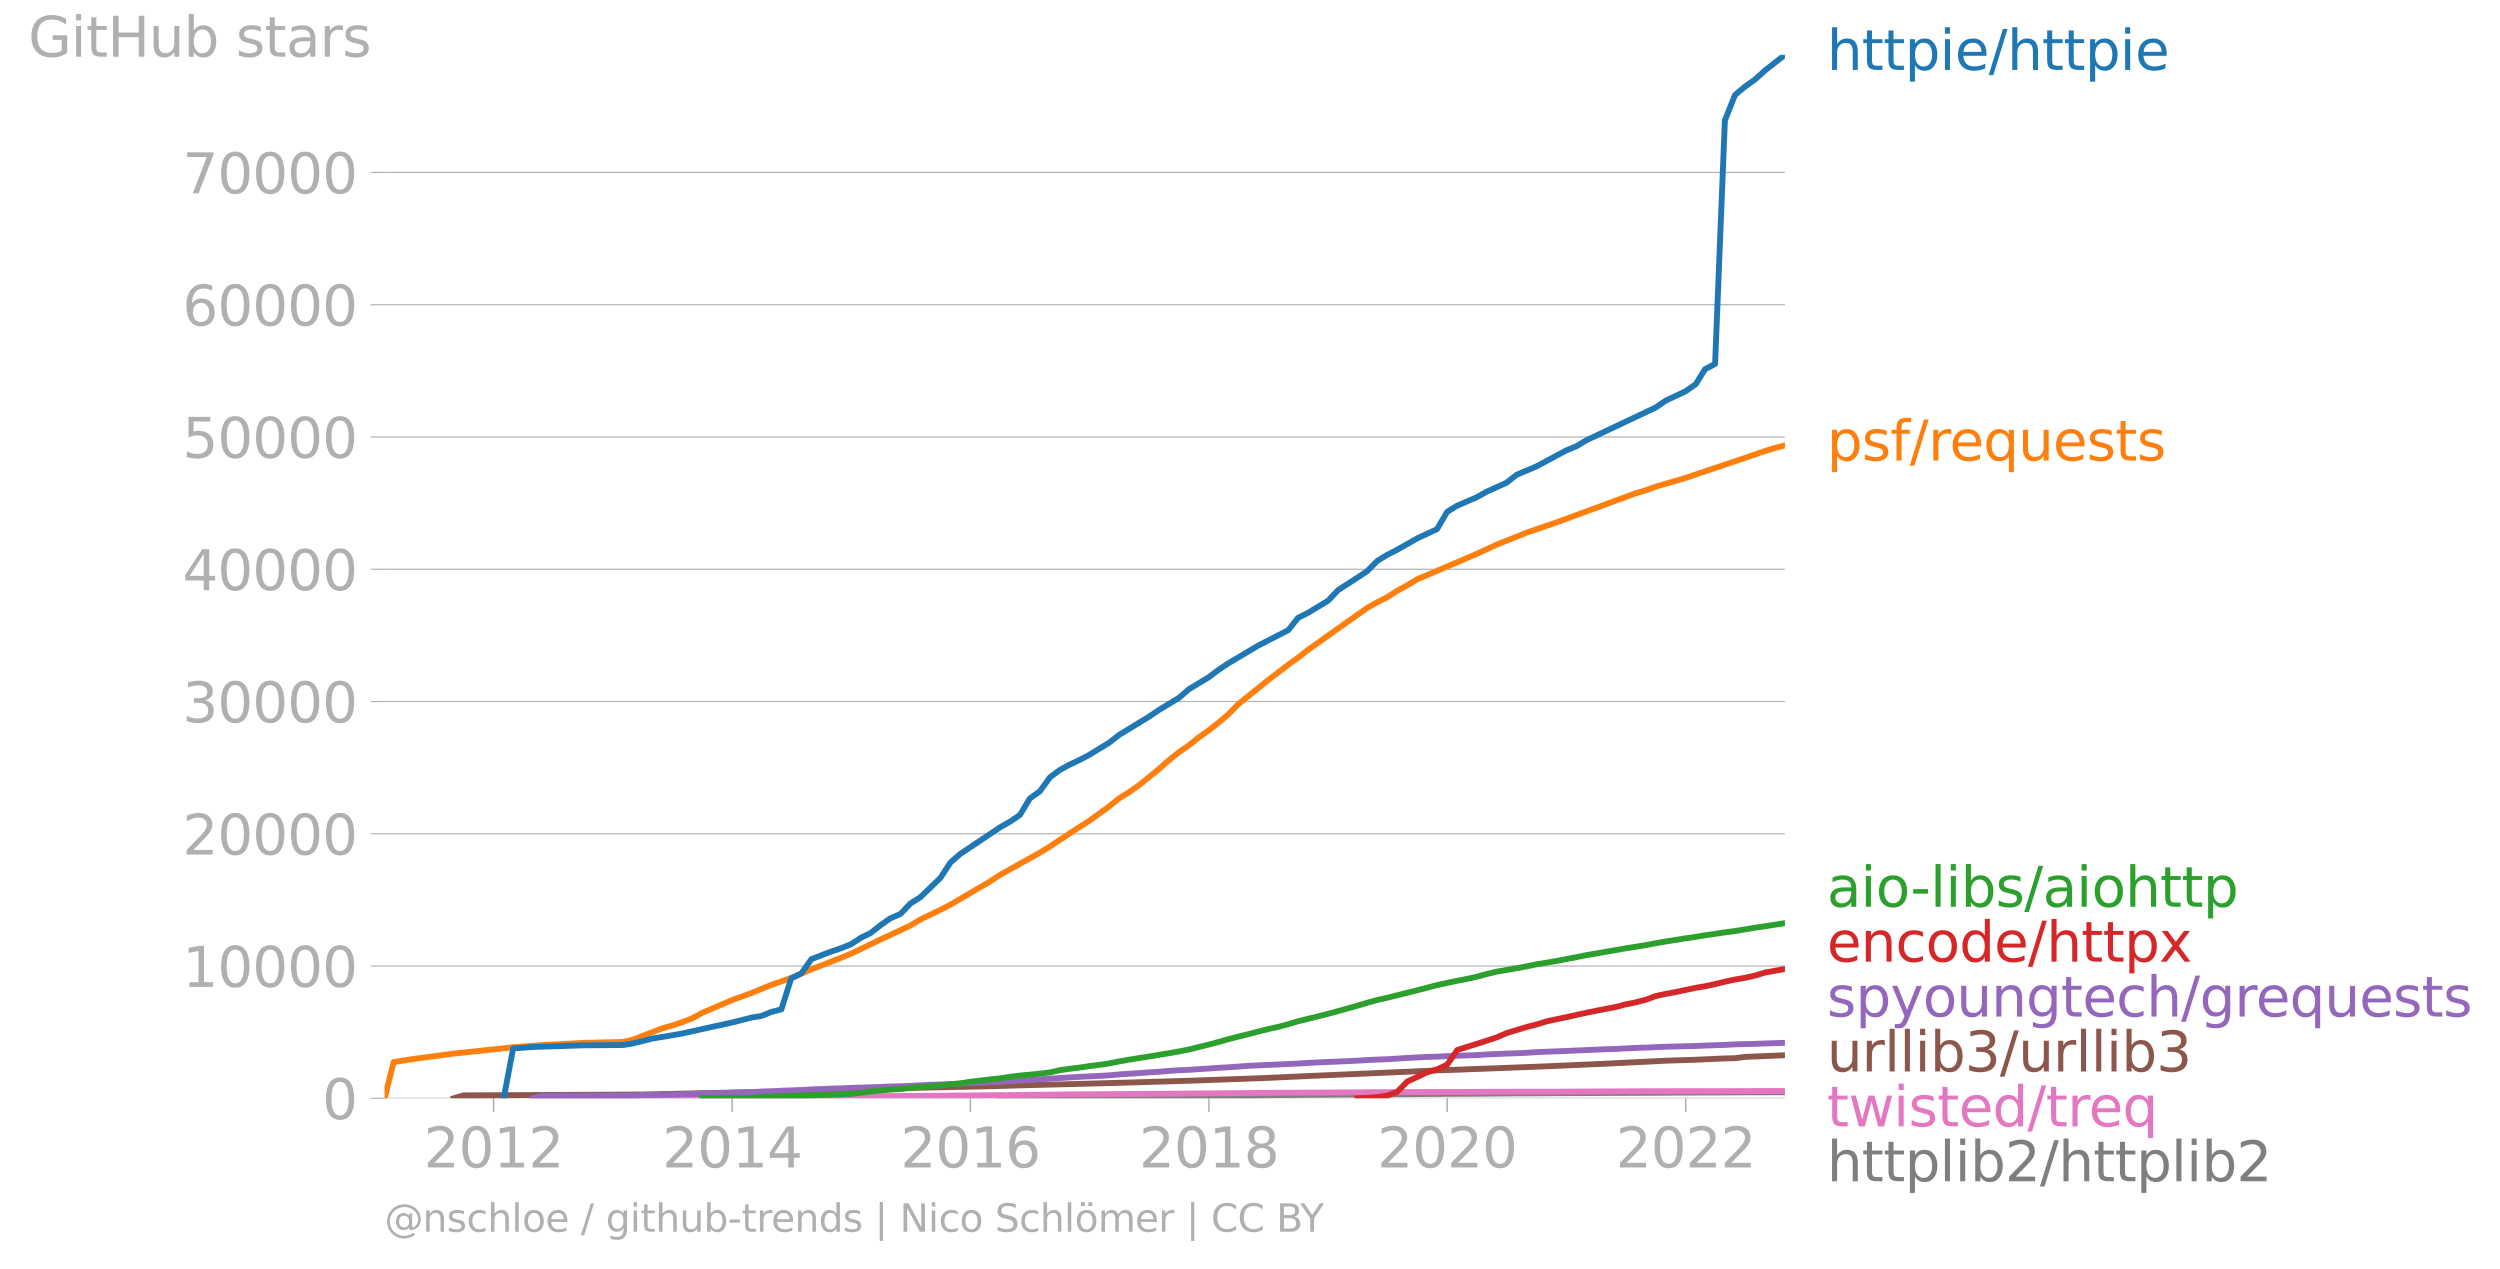 <svg xmlns="http://www.w3.org/2000/svg" xmlns:xlink="http://www.w3.org/1999/xlink" width="850.072" height="431.485" viewBox="0 0 637.554 323.614"><defs><style>*{stroke-linejoin:round;stroke-linecap:butt}</style></defs><g id="figure_1"><path id="patch_1" d="M0 323.614h637.554V0H0v323.614z" style="fill:none"/><g id="axes_1"><path id="patch_2" d="M98.073 280.087h357.12V13.975H98.073v266.112z" style="fill:none"/><g id="matplotlib.axis_1"><g id="xtick_1"><g id="line2d_1"><defs><path id="m9219f7e0f8" d="M0 0v3.5" style="stroke:#b0b0b0;stroke-width:.4"/></defs><use xlink:href="#m9219f7e0f8" x="125.87" y="280.087" style="fill:#b0b0b0;stroke:#b0b0b0;stroke-width:.4"/></g><g id="text_1" style="fill:#b0b0b0" transform="matrix(.14 0 0 -.14 108.055 297.724)"><defs><path id="DejaVuSans-32" d="M1228 531h2203V0H469v531q359 372 979 998 621 627 780 809 303 340 423 576 121 236 121 464 0 372-261 606-261 235-680 235-297 0-627-103-329-103-704-313v638q381 153 712 231 332 78 607 78 725 0 1156-363 431-362 431-968 0-288-108-546-107-257-392-607-78-91-497-524-418-433-1181-1211z" transform="scale(.016)"/><path id="DejaVuSans-30" d="M2034 4250q-487 0-733-480-245-479-245-1442 0-959 245-1439 246-480 733-480 491 0 736 480 246 480 246 1439 0 963-246 1442-245 480-736 480zm0 500q785 0 1199-621 414-620 414-1801 0-1178-414-1799Q2819-91 2034-91q-784 0-1198 620-414 621-414 1799 0 1181 414 1801 414 621 1198 621z" transform="scale(.016)"/><path id="DejaVuSans-31" d="M794 531h1031v3560L703 3866v575l1116 225h631V531h1031V0H794v531z" transform="scale(.016)"/></defs><use xlink:href="#DejaVuSans-32"/><use xlink:href="#DejaVuSans-30" x="63.623"/><use xlink:href="#DejaVuSans-31" x="127.246"/><use xlink:href="#DejaVuSans-32" x="190.869"/></g></g><g id="xtick_2"><use xlink:href="#m9219f7e0f8" id="line2d_2" x="186.708" y="280.087" style="fill:#b0b0b0;stroke:#b0b0b0;stroke-width:.4"/><g id="text_2" style="fill:#b0b0b0" transform="matrix(.14 0 0 -.14 168.893 297.724)"><defs><path id="DejaVuSans-34" d="M2419 4116 825 1625h1594v2491zm-166 550h794V1625h666v-525h-666V0h-628v1100H313v609l1940 2957z" transform="scale(.016)"/></defs><use xlink:href="#DejaVuSans-32"/><use xlink:href="#DejaVuSans-30" x="63.623"/><use xlink:href="#DejaVuSans-31" x="127.246"/><use xlink:href="#DejaVuSans-34" x="190.869"/></g></g><g id="xtick_3"><use xlink:href="#m9219f7e0f8" id="line2d_3" x="247.463" y="280.087" style="fill:#b0b0b0;stroke:#b0b0b0;stroke-width:.4"/><g id="text_3" style="fill:#b0b0b0" transform="matrix(.14 0 0 -.14 229.648 297.724)"><defs><path id="DejaVuSans-36" d="M2113 2584q-425 0-674-291-248-290-248-796 0-503 248-796 249-292 674-292t673 292q248 293 248 796 0 506-248 796-248 291-673 291zm1253 1979v-575q-238 112-480 171-242 60-480 60-625 0-955-422-329-422-376-1275 184 272 462 417 279 145 613 145 703 0 1111-427 408-426 408-1160 0-719-425-1154Q2819-91 2113-91q-810 0-1238 620-428 621-428 1799 0 1106 525 1764t1409 658q238 0 480-47t505-140z" transform="scale(.016)"/></defs><use xlink:href="#DejaVuSans-32"/><use xlink:href="#DejaVuSans-30" x="63.623"/><use xlink:href="#DejaVuSans-31" x="127.246"/><use xlink:href="#DejaVuSans-36" x="190.869"/></g></g><g id="xtick_4"><use xlink:href="#m9219f7e0f8" id="line2d_4" x="308.3" y="280.087" style="fill:#b0b0b0;stroke:#b0b0b0;stroke-width:.4"/><g id="text_4" style="fill:#b0b0b0" transform="matrix(.14 0 0 -.14 290.485 297.724)"><defs><path id="DejaVuSans-38" d="M2034 2216q-450 0-708-241-257-241-257-662 0-422 257-663 258-241 708-241t709 242q260 243 260 662 0 421-258 662-257 241-711 241zm-631 268q-406 100-633 378-226 279-226 679 0 559 398 884 399 325 1092 325 697 0 1094-325t397-884q0-400-227-679-226-278-629-378 456-106 710-416 255-309 255-755 0-679-414-1042Q2806-91 2034-91q-771 0-1186 362-414 363-414 1042 0 446 256 755 257 310 713 416zm-231 997q0-362 226-565 227-203 636-203 407 0 636 203 230 203 230 565 0 363-230 566-229 203-636 203-409 0-636-203-226-203-226-566z" transform="scale(.016)"/></defs><use xlink:href="#DejaVuSans-32"/><use xlink:href="#DejaVuSans-30" x="63.623"/><use xlink:href="#DejaVuSans-31" x="127.246"/><use xlink:href="#DejaVuSans-38" x="190.869"/></g></g><g id="xtick_5"><use xlink:href="#m9219f7e0f8" id="line2d_5" x="369.055" y="280.087" style="fill:#b0b0b0;stroke:#b0b0b0;stroke-width:.4"/><g id="text_5" style="fill:#b0b0b0" transform="matrix(.14 0 0 -.14 351.24 297.724)"><use xlink:href="#DejaVuSans-32"/><use xlink:href="#DejaVuSans-30" x="63.623"/><use xlink:href="#DejaVuSans-32" x="127.246"/><use xlink:href="#DejaVuSans-30" x="190.869"/></g></g><g id="xtick_6"><use xlink:href="#m9219f7e0f8" id="line2d_6" x="429.893" y="280.087" style="fill:#b0b0b0;stroke:#b0b0b0;stroke-width:.4"/><g id="text_6" style="fill:#b0b0b0" transform="matrix(.14 0 0 -.14 412.078 297.724)"><use xlink:href="#DejaVuSans-32"/><use xlink:href="#DejaVuSans-30" x="63.623"/><use xlink:href="#DejaVuSans-32" x="127.246"/><use xlink:href="#DejaVuSans-32" x="190.869"/></g></g></g><g id="matplotlib.axis_2"><g id="ytick_1"><path id="line2d_7" d="M98.073 280.087h357.12" clip-path="url(#p8001c0174f)" style="fill:none;stroke:#b0b0b0;stroke-width:.3;stroke-linecap:square"/><g id="line2d_8"><defs><path id="ma5630e38b8" d="M0 0h-3.5" style="stroke:#b0b0b0;stroke-width:.3"/></defs><use xlink:href="#ma5630e38b8" x="98.073" y="280.087" style="fill:#b0b0b0;stroke:#b0b0b0;stroke-width:.3"/></g><use xlink:href="#DejaVuSans-30" id="text_7" style="fill:#b0b0b0" transform="matrix(.14 0 0 -.14 82.166 285.406)"/></g><g id="ytick_2"><path id="line2d_9" d="M98.073 246.358h357.12" clip-path="url(#p8001c0174f)" style="fill:none;stroke:#b0b0b0;stroke-width:.3;stroke-linecap:square"/><use xlink:href="#ma5630e38b8" id="line2d_10" x="98.073" y="246.358" style="fill:#b0b0b0;stroke:#b0b0b0;stroke-width:.3"/><g id="text_8" style="fill:#b0b0b0" transform="matrix(.14 0 0 -.14 46.536 251.677)"><use xlink:href="#DejaVuSans-31"/><use xlink:href="#DejaVuSans-30" x="63.623"/><use xlink:href="#DejaVuSans-30" x="127.246"/><use xlink:href="#DejaVuSans-30" x="190.869"/><use xlink:href="#DejaVuSans-30" x="254.492"/></g></g><g id="ytick_3"><path id="line2d_11" d="M98.073 212.63h357.12" clip-path="url(#p8001c0174f)" style="fill:none;stroke:#b0b0b0;stroke-width:.3;stroke-linecap:square"/><use xlink:href="#ma5630e38b8" id="line2d_12" x="98.073" y="212.629" style="fill:#b0b0b0;stroke:#b0b0b0;stroke-width:.3"/><g id="text_9" style="fill:#b0b0b0" transform="matrix(.14 0 0 -.14 46.536 217.948)"><use xlink:href="#DejaVuSans-32"/><use xlink:href="#DejaVuSans-30" x="63.623"/><use xlink:href="#DejaVuSans-30" x="127.246"/><use xlink:href="#DejaVuSans-30" x="190.869"/><use xlink:href="#DejaVuSans-30" x="254.492"/></g></g><g id="ytick_4"><path id="line2d_13" d="M98.073 178.9h357.12" clip-path="url(#p8001c0174f)" style="fill:none;stroke:#b0b0b0;stroke-width:.3;stroke-linecap:square"/><use xlink:href="#ma5630e38b8" id="line2d_14" x="98.073" y="178.901" style="fill:#b0b0b0;stroke:#b0b0b0;stroke-width:.3"/><g id="text_10" style="fill:#b0b0b0" transform="matrix(.14 0 0 -.14 46.536 184.22)"><defs><path id="DejaVuSans-33" d="M2597 2516q453-97 707-404 255-306 255-756 0-690-475-1069Q2609-91 1734-91q-293 0-604 58T488 141v609q262-153 574-231 313-78 654-78 593 0 904 234t311 681q0 413-289 645-289 233-804 233h-544v519h569q465 0 712 186t247 536q0 359-255 551-254 193-729 193-260 0-557-57-297-56-653-174v562q360 100 674 150t592 50q719 0 1137-327 419-326 419-882 0-388-222-655t-631-370z" transform="scale(.016)"/></defs><use xlink:href="#DejaVuSans-33"/><use xlink:href="#DejaVuSans-30" x="63.623"/><use xlink:href="#DejaVuSans-30" x="127.246"/><use xlink:href="#DejaVuSans-30" x="190.869"/><use xlink:href="#DejaVuSans-30" x="254.492"/></g></g><g id="ytick_5"><path id="line2d_15" d="M98.073 145.172h357.12" clip-path="url(#p8001c0174f)" style="fill:none;stroke:#b0b0b0;stroke-width:.3;stroke-linecap:square"/><use xlink:href="#ma5630e38b8" id="line2d_16" x="98.073" y="145.172" style="fill:#b0b0b0;stroke:#b0b0b0;stroke-width:.3"/><g id="text_11" style="fill:#b0b0b0" transform="matrix(.14 0 0 -.14 46.536 150.491)"><use xlink:href="#DejaVuSans-34"/><use xlink:href="#DejaVuSans-30" x="63.623"/><use xlink:href="#DejaVuSans-30" x="127.246"/><use xlink:href="#DejaVuSans-30" x="190.869"/><use xlink:href="#DejaVuSans-30" x="254.492"/></g></g><g id="ytick_6"><path id="line2d_17" d="M98.073 111.444h357.12" clip-path="url(#p8001c0174f)" style="fill:none;stroke:#b0b0b0;stroke-width:.3;stroke-linecap:square"/><use xlink:href="#ma5630e38b8" id="line2d_18" x="98.073" y="111.444" style="fill:#b0b0b0;stroke:#b0b0b0;stroke-width:.3"/><g id="text_12" style="fill:#b0b0b0" transform="matrix(.14 0 0 -.14 46.536 116.763)"><defs><path id="DejaVuSans-35" d="M691 4666h2478v-532H1269V2991q137 47 274 70 138 23 276 23 781 0 1237-428 457-428 457-1159 0-753-469-1171Q2575-91 1722-91q-294 0-599 50Q819 9 494 109v635q281-153 581-228t634-75q541 0 856 284 316 284 316 772 0 487-316 771-315 285-856 285-253 0-505-56-251-56-513-175v2344z" transform="scale(.016)"/></defs><use xlink:href="#DejaVuSans-35"/><use xlink:href="#DejaVuSans-30" x="63.623"/><use xlink:href="#DejaVuSans-30" x="127.246"/><use xlink:href="#DejaVuSans-30" x="190.869"/><use xlink:href="#DejaVuSans-30" x="254.492"/></g></g><g id="ytick_7"><path id="line2d_19" d="M98.073 77.715h357.12" clip-path="url(#p8001c0174f)" style="fill:none;stroke:#b0b0b0;stroke-width:.3;stroke-linecap:square"/><use xlink:href="#ma5630e38b8" id="line2d_20" x="98.073" y="77.715" style="fill:#b0b0b0;stroke:#b0b0b0;stroke-width:.3"/><g id="text_13" style="fill:#b0b0b0" transform="matrix(.14 0 0 -.14 46.536 83.034)"><use xlink:href="#DejaVuSans-36"/><use xlink:href="#DejaVuSans-30" x="63.623"/><use xlink:href="#DejaVuSans-30" x="127.246"/><use xlink:href="#DejaVuSans-30" x="190.869"/><use xlink:href="#DejaVuSans-30" x="254.492"/></g></g><g id="ytick_8"><path id="line2d_21" d="M98.073 43.986h357.12" clip-path="url(#p8001c0174f)" style="fill:none;stroke:#b0b0b0;stroke-width:.3;stroke-linecap:square"/><use xlink:href="#ma5630e38b8" id="line2d_22" x="98.073" y="43.986" style="fill:#b0b0b0;stroke:#b0b0b0;stroke-width:.3"/><g id="text_14" style="fill:#b0b0b0" transform="matrix(.14 0 0 -.14 46.536 49.305)"><defs><path id="DejaVuSans-37" d="M525 4666h3000v-269L1831 0h-659l1594 4134H525v532z" transform="scale(.016)"/></defs><use xlink:href="#DejaVuSans-37"/><use xlink:href="#DejaVuSans-30" x="63.623"/><use xlink:href="#DejaVuSans-30" x="127.246"/><use xlink:href="#DejaVuSans-30" x="190.869"/><use xlink:href="#DejaVuSans-30" x="254.492"/></g></g><g id="text_15" style="fill:#b0b0b0" transform="matrix(.14 0 0 -.14 7.2 14.464)"><defs><path id="DejaVuSans-47" d="M3809 666v1253H2778v519h1656V434q-365-259-806-392-440-133-940-133-1094 0-1712 639-617 640-617 1780 0 1144 617 1783 618 639 1712 639 456 0 867-113 411-112 758-331v-672q-350 297-744 447t-828 150q-857 0-1287-478-429-478-429-1425 0-944 429-1422 430-478 1287-478 334 0 596 58 263 58 472 180z" transform="scale(.016)"/><path id="DejaVuSans-69" d="M603 3500h575V0H603v3500zm0 1363h575v-729H603v729z" transform="scale(.016)"/><path id="DejaVuSans-74" d="M1172 4494v-994h1184v-447H1172V1153q0-428 117-550t477-122h590V0h-590q-666 0-919 248-253 249-253 905v1900H172v447h422v994h578z" transform="scale(.016)"/><path id="DejaVuSans-48" d="M628 4666h631V2753h2294v1913h631V0h-631v2222H1259V0H628v4666z" transform="scale(.016)"/><path id="DejaVuSans-75" d="M544 1381v2119h575V1403q0-497 193-746 194-248 582-248 465 0 735 297 271 297 271 810v1984h575V0h-575v538q-209-319-486-474-276-155-642-155-603 0-916 375-312 375-312 1097zm1447 2203z" transform="scale(.016)"/><path id="DejaVuSans-62" d="M3116 1747q0 634-261 995t-717 361q-457 0-718-361t-261-995q0-634 261-995t718-361q456 0 717 361t261 995zM1159 2969q182 312 458 463 277 152 661 152 638 0 1036-506 399-506 399-1331T3314 415Q2916-91 2278-91q-384 0-661 152-276 152-458 464V0H581v4863h578V2969z" transform="scale(.016)"/><path id="DejaVuSans-73" d="M2834 3397v-544q-243 125-506 187-262 63-544 63-428 0-642-131t-214-394q0-200 153-314t616-217l197-44q612-131 870-370t258-667q0-488-386-773Q2250-91 1575-91q-281 0-586 55T347 128v594q319-166 628-249 309-82 613-82 406 0 624 139 219 139 219 392 0 234-158 359-157 125-692 241l-200 47q-534 112-772 345-237 233-237 639 0 494 350 762 350 269 994 269 318 0 599-47 282-46 519-140z" transform="scale(.016)"/><path id="DejaVuSans-61" d="M2194 1759q-697 0-966-159t-269-544q0-306 202-486 202-179 548-179 479 0 768 339t289 901v128h-572zm1147 238V0h-575v531q-197-318-491-470T1556-91q-537 0-855 302-317 302-317 808 0 590 395 890 396 300 1180 300h807v57q0 397-261 614t-733 217q-300 0-585-72-284-72-546-216v532q315 122 612 182 297 61 578 61 760 0 1135-394 375-393 375-1193z" transform="scale(.016)"/><path id="DejaVuSans-72" d="M2631 2963q-97 56-211 82-114 27-251 27-488 0-749-317t-261-911V0H581v3500h578v-544q182 319 472 473 291 155 707 155 59 0 131-8 72-7 159-23l3-590z" transform="scale(.016)"/></defs><use xlink:href="#DejaVuSans-47"/><use xlink:href="#DejaVuSans-69" x="77.49"/><use xlink:href="#DejaVuSans-74" x="105.273"/><use xlink:href="#DejaVuSans-48" x="144.482"/><use xlink:href="#DejaVuSans-75" x="219.678"/><use xlink:href="#DejaVuSans-62" x="283.057"/><use xlink:href="#DejaVuSans-20" x="346.533"/><use xlink:href="#DejaVuSans-73" x="378.32"/><use xlink:href="#DejaVuSans-74" x="430.42"/><use xlink:href="#DejaVuSans-61" x="469.629"/><use xlink:href="#DejaVuSans-72" x="530.908"/><use xlink:href="#DejaVuSans-73" x="572.021"/></g></g><path id="line2d_23" d="m255.036 280.087 2.497-.044 2.58-.027 2.497-.037 2.58-.03 2.58-.031 2.496-.044 2.58-.027 2.497-.02 2.58-.027 2.58-.024 2.33-.04 2.58-.034 2.497-.04 2.58-.034 2.497-.02 2.58-.024 2.58-.027 2.497-.017 2.58-.02 2.496-.03 2.58-.017 2.58-.024 2.33-.04 2.58-.04 2.497-.034 2.58-.02 2.497-.034 2.58-.017 2.58-.017 2.497-.014 2.58-.03 2.497-.01 2.58-.017 2.58-.02 2.33-.02 2.58-.014 2.497-.024 2.58-.016 2.496-.02 2.58-.018 2.58-.02 2.497-.013 2.58-.02 2.497-.02 2.58-.014 2.58-.017 2.413-.003 2.58-.014 2.497-.02 2.58-.034 2.497-.003 2.58-.034 2.58-.003 2.497-.007 2.58-.014 2.496-.02 2.58-.013 2.58-.004 2.33-.017 2.58-.01 2.497-.02 2.58-.01 2.497-.007 2.58-.01 2.58-.003 2.497-.014 2.58-.017 2.497-.02 2.58-.017 2.58-.003 2.33-.007 2.58-.01 2.497-.013 2.58-.014 2.496-.013 2.58-.004 2.58-.007 2.497-.01 2.58-.01" clip-path="url(#p8001c0174f)" style="fill:none;stroke:#7f7f7f;stroke-width:1.5;stroke-linecap:square"/><path id="line2d_24" d="m135.94 280.087 2.58-.068 2.497-.003h17.894l2.33-.004 2.58-.01 2.497-.03 2.58-.02 2.497-.014 2.58-.013 2.58-.024 2.496-.007 2.58-.013 2.497-.01 2.58-.014 2.58-.037 2.33-.017 2.58-.027 2.497-.033 2.58-.034 2.497-.02 2.58-.03 2.58-.014 2.497-.024 2.58-.01 2.496-.017 2.58-.013 2.58-.017 2.33-.02 2.58-.01 2.497-.014 2.58-.017 2.497-.017 2.58-.023 2.58-.017 2.497-.014 2.58-.02 2.497-.04 2.58-.014 2.58-.03 2.413-.02 2.58-.01 2.497-.03 2.58-.031 2.497-.04 2.58-.021 2.58-.034 2.496-.02 2.58-.03 2.497-.02 2.58-.014 2.58-.014 2.33-.013 2.58-.027 2.497-.017 2.58-.017 2.497-.006 2.58-.02 2.58-.014 2.497-.037 2.58-.024 2.496-.02 2.58-.027 2.58-.017 2.33-.013 2.58-.024 2.497-.034 2.58-.023 2.497-.01 2.58-.028 2.58-.006 2.497-.01 2.58-.014 2.497-.017 2.58-.013 2.58-.024 2.33-.003 2.58-.024 2.497-.023 2.58-.007 2.496-.017 2.58-.014 2.58-.003 2.497-.007 2.58-.006h2.497l2.58-.007h2.58l2.413-.007 2.58-.024 2.497-.023 2.58-.014 2.497-.003 2.58-.007 2.58-.003 2.497-.003h2.58l2.496-.004 2.58-.01 2.58-.017 2.33-.01 2.58-.013 2.497-.01 2.58-.014 2.497-.01 2.58-.02 2.58-.007 2.497-.004 2.58-.003 2.497-.007h2.58l2.58-.003 2.33-.003 2.58-.007h5.077l2.496-.01 2.58-.01 2.58-.004 2.497-.01 2.58-.003" clip-path="url(#p8001c0174f)" style="fill:none;stroke:#e377c2;stroke-width:1.5;stroke-linecap:square"/><path id="line2d_25" d="m115.717 280.087 2.497-.742 45.607-.22 37.95-.816 2.58-.23 30.378-.687 17.727-.371 7.657-.23 20.39-.516 22.72-.66 20.141-.73 10.237-.478 32.874-1.424 27.964-1.052 12.567-.553 17.81-.874 7.657-.246 7.407-.337 2.58-.06 2.496-.328 10.237-.428h0" clip-path="url(#p8001c0174f)" style="fill:none;stroke:#8c564b;stroke-width:1.5;stroke-linecap:square"/><g id="text_16" style="fill:#1f77b4" transform="matrix(.14 0 0 -.14 465.907 17.838)"><defs><path id="DejaVuSans-68" d="M3513 2113V0h-575v2094q0 497-194 743-194 247-581 247-466 0-735-297-269-296-269-809V0H581v4863h578V2956q207 316 486 472 280 156 646 156 603 0 912-373 310-373 310-1098z" transform="scale(.016)"/><path id="DejaVuSans-70" d="M1159 525v-1856H581v4831h578v-531q182 312 458 463 277 152 661 152 638 0 1036-506 399-506 399-1331T3314 415Q2916-91 2278-91q-384 0-661 152-276 152-458 464zm1957 1222q0 634-261 995t-717 361q-457 0-718-361t-261-995q0-634 261-995t718-361q456 0 717 361t261 995z" transform="scale(.016)"/><path id="DejaVuSans-65" d="M3597 1894v-281H953q38-594 358-905t892-311q331 0 642 81t618 244V178Q3153 47 2828-22t-659-69q-838 0-1327 487-489 488-489 1320 0 859 464 1363 464 505 1252 505 706 0 1117-455 411-454 411-1235zm-575 169q-6 471-264 752-258 282-683 282-481 0-770-272t-333-766l2050 4z" transform="scale(.016)"/><path id="DejaVuSans-2f" d="M1625 4666h531L531-594H0l1625 5260z" transform="scale(.016)"/></defs><use xlink:href="#DejaVuSans-68"/><use xlink:href="#DejaVuSans-74" x="63.379"/><use xlink:href="#DejaVuSans-74" x="102.588"/><use xlink:href="#DejaVuSans-70" x="141.797"/><use xlink:href="#DejaVuSans-69" x="205.273"/><use xlink:href="#DejaVuSans-65" x="233.057"/><use xlink:href="#DejaVuSans-2f" x="294.58"/><use xlink:href="#DejaVuSans-68" x="328.271"/><use xlink:href="#DejaVuSans-74" x="391.65"/><use xlink:href="#DejaVuSans-74" x="430.859"/><use xlink:href="#DejaVuSans-70" x="470.068"/><use xlink:href="#DejaVuSans-69" x="533.545"/><use xlink:href="#DejaVuSans-65" x="561.328"/></g><g id="text_17" style="fill:#ff7f0e" transform="matrix(.14 0 0 -.14 465.907 117.445)"><defs><path id="DejaVuSans-66" d="M2375 4863v-479h-550q-309 0-430-125-120-125-120-450v-309h947v-447h-947V0H697v3053H147v447h550v244q0 584 272 851 272 268 862 268h544z" transform="scale(.016)"/><path id="DejaVuSans-71" d="M947 1747q0-634 261-995t717-361q456 0 718 361 263 361 263 995t-263 995q-262 361-718 361t-717-361q-261-361-261-995zM2906 525q-181-312-458-464-276-152-664-152-634 0-1033 506-398 507-398 1332t398 1331q399 506 1033 506 388 0 664-152 277-151 458-463v531h575v-4831h-575V525z" transform="scale(.016)"/></defs><use xlink:href="#DejaVuSans-70"/><use xlink:href="#DejaVuSans-73" x="63.477"/><use xlink:href="#DejaVuSans-66" x="115.576"/><use xlink:href="#DejaVuSans-2f" x="150.781"/><use xlink:href="#DejaVuSans-72" x="184.473"/><use xlink:href="#DejaVuSans-65" x="223.336"/><use xlink:href="#DejaVuSans-71" x="284.859"/><use xlink:href="#DejaVuSans-75" x="348.336"/><use xlink:href="#DejaVuSans-65" x="411.715"/><use xlink:href="#DejaVuSans-73" x="473.238"/><use xlink:href="#DejaVuSans-74" x="525.338"/><use xlink:href="#DejaVuSans-73" x="564.547"/></g><g id="text_18" style="fill:#2ca02c" transform="matrix(.14 0 0 -.14 465.907 231.249)"><defs><path id="DejaVuSans-6f" d="M1959 3097q-462 0-731-361t-269-989q0-628 267-989 268-361 733-361 460 0 728 362 269 363 269 988 0 622-269 986-268 364-728 364zm0 487q750 0 1178-488 429-487 429-1349 0-859-429-1349Q2709-91 1959-91q-753 0-1180 489-426 490-426 1349 0 862 426 1349 427 488 1180 488z" transform="scale(.016)"/><path id="DejaVuSans-2d" d="M313 2009h1684v-512H313v512z" transform="scale(.016)"/><path id="DejaVuSans-6c" d="M603 4863h575V0H603v4863z" transform="scale(.016)"/></defs><use xlink:href="#DejaVuSans-61"/><use xlink:href="#DejaVuSans-69" x="61.279"/><use xlink:href="#DejaVuSans-6f" x="89.063"/><use xlink:href="#DejaVuSans-2d" x="152.119"/><use xlink:href="#DejaVuSans-6c" x="188.203"/><use xlink:href="#DejaVuSans-69" x="215.986"/><use xlink:href="#DejaVuSans-62" x="243.77"/><use xlink:href="#DejaVuSans-73" x="307.246"/><use xlink:href="#DejaVuSans-2f" x="359.346"/><use xlink:href="#DejaVuSans-61" x="393.037"/><use xlink:href="#DejaVuSans-69" x="454.316"/><use xlink:href="#DejaVuSans-6f" x="482.1"/><use xlink:href="#DejaVuSans-68" x="543.281"/><use xlink:href="#DejaVuSans-74" x="606.66"/><use xlink:href="#DejaVuSans-74" x="645.869"/><use xlink:href="#DejaVuSans-70" x="685.078"/></g><g id="text_19" style="fill:#d62728" transform="matrix(.14 0 0 -.14 465.907 245.249)"><defs><path id="DejaVuSans-6e" d="M3513 2113V0h-575v2094q0 497-194 743-194 247-581 247-466 0-735-297-269-296-269-809V0H581v3500h578v-544q207 316 486 472 280 156 646 156 603 0 912-373 310-373 310-1098z" transform="scale(.016)"/><path id="DejaVuSans-63" d="M3122 3366v-538q-244 135-489 202t-495 67q-560 0-870-355-309-354-309-995t309-996q310-354 870-354 250 0 495 67t489 202V134Q2881 22 2623-34q-257-57-548-57-791 0-1257 497-465 497-465 1341 0 856 470 1346 471 491 1290 491 265 0 518-55 253-54 491-163z" transform="scale(.016)"/><path id="DejaVuSans-64" d="M2906 2969v1894h575V0h-575v525q-181-312-458-464-276-152-664-152-634 0-1033 506-398 507-398 1332t398 1331q399 506 1033 506 388 0 664-152 277-151 458-463zM947 1747q0-634 261-995t717-361q456 0 718 361 263 361 263 995t-263 995q-262 361-718 361t-717-361q-261-361-261-995z" transform="scale(.016)"/><path id="DejaVuSans-78" d="M3513 3500 2247 1797 3578 0h-678L1881 1375 863 0H184l1360 1831L300 3500h678l928-1247 928 1247h679z" transform="scale(.016)"/></defs><use xlink:href="#DejaVuSans-65"/><use xlink:href="#DejaVuSans-6e" x="61.523"/><use xlink:href="#DejaVuSans-63" x="124.902"/><use xlink:href="#DejaVuSans-6f" x="179.883"/><use xlink:href="#DejaVuSans-64" x="241.064"/><use xlink:href="#DejaVuSans-65" x="304.541"/><use xlink:href="#DejaVuSans-2f" x="366.064"/><use xlink:href="#DejaVuSans-68" x="399.756"/><use xlink:href="#DejaVuSans-74" x="463.135"/><use xlink:href="#DejaVuSans-74" x="502.344"/><use xlink:href="#DejaVuSans-70" x="541.553"/><use xlink:href="#DejaVuSans-78" x="605.029"/></g><g id="text_20" style="fill:#9467bd" transform="matrix(.14 0 0 -.14 465.907 259.249)"><defs><path id="DejaVuSans-79" d="M2059-325q-243-625-475-815-231-191-618-191H506v481h338q237 0 368 113 132 112 291 531l103 262L191 3500h609L1894 763l1094 2737h609L2059-325z" transform="scale(.016)"/><path id="DejaVuSans-67" d="M2906 1791q0 625-258 968-257 344-723 344-462 0-720-344-258-343-258-968 0-622 258-966t720-344q466 0 723 344 258 344 258 966zm575-1357q0-893-397-1329-396-436-1215-436-303 0-572 45t-522 139v559q253-137 500-202 247-66 503-66 566 0 847 295t281 892v285q-178-310-456-463T1784 0Q1141 0 747 490 353 981 353 1791q0 812 394 1302 394 491 1037 491 388 0 666-153t456-462v531h575V434z" transform="scale(.016)"/></defs><use xlink:href="#DejaVuSans-73"/><use xlink:href="#DejaVuSans-70" x="52.1"/><use xlink:href="#DejaVuSans-79" x="115.576"/><use xlink:href="#DejaVuSans-6f" x="174.756"/><use xlink:href="#DejaVuSans-75" x="235.938"/><use xlink:href="#DejaVuSans-6e" x="299.316"/><use xlink:href="#DejaVuSans-67" x="362.695"/><use xlink:href="#DejaVuSans-74" x="426.172"/><use xlink:href="#DejaVuSans-65" x="465.381"/><use xlink:href="#DejaVuSans-63" x="526.904"/><use xlink:href="#DejaVuSans-68" x="581.885"/><use xlink:href="#DejaVuSans-2f" x="645.264"/><use xlink:href="#DejaVuSans-67" x="678.955"/><use xlink:href="#DejaVuSans-72" x="742.432"/><use xlink:href="#DejaVuSans-65" x="781.295"/><use xlink:href="#DejaVuSans-71" x="842.818"/><use xlink:href="#DejaVuSans-75" x="906.295"/><use xlink:href="#DejaVuSans-65" x="969.674"/><use xlink:href="#DejaVuSans-73" x="1031.197"/><use xlink:href="#DejaVuSans-74" x="1083.297"/><use xlink:href="#DejaVuSans-73" x="1122.506"/></g><g id="text_21" style="fill:#8c564b" transform="matrix(.14 0 0 -.14 465.907 273.249)"><use xlink:href="#DejaVuSans-75"/><use xlink:href="#DejaVuSans-72" x="63.379"/><use xlink:href="#DejaVuSans-6c" x="104.492"/><use xlink:href="#DejaVuSans-6c" x="132.275"/><use xlink:href="#DejaVuSans-69" x="160.059"/><use xlink:href="#DejaVuSans-62" x="187.842"/><use xlink:href="#DejaVuSans-33" x="251.318"/><use xlink:href="#DejaVuSans-2f" x="314.941"/><use xlink:href="#DejaVuSans-75" x="348.633"/><use xlink:href="#DejaVuSans-72" x="412.012"/><use xlink:href="#DejaVuSans-6c" x="453.125"/><use xlink:href="#DejaVuSans-6c" x="480.908"/><use xlink:href="#DejaVuSans-69" x="508.691"/><use xlink:href="#DejaVuSans-62" x="536.475"/><use xlink:href="#DejaVuSans-33" x="599.951"/></g><g id="text_22" style="fill:#e377c2" transform="matrix(.14 0 0 -.14 465.907 287.249)"><defs><path id="DejaVuSans-77" d="M269 3500h575l719-2731 715 2731h678l719-2731 716 2731h575L4050 0h-678l-753 2869L1863 0h-679L269 3500z" transform="scale(.016)"/></defs><use xlink:href="#DejaVuSans-74"/><use xlink:href="#DejaVuSans-77" x="39.209"/><use xlink:href="#DejaVuSans-69" x="120.996"/><use xlink:href="#DejaVuSans-73" x="148.779"/><use xlink:href="#DejaVuSans-74" x="200.879"/><use xlink:href="#DejaVuSans-65" x="240.088"/><use xlink:href="#DejaVuSans-64" x="301.611"/><use xlink:href="#DejaVuSans-2f" x="365.088"/><use xlink:href="#DejaVuSans-74" x="398.779"/><use xlink:href="#DejaVuSans-72" x="437.988"/><use xlink:href="#DejaVuSans-65" x="476.852"/><use xlink:href="#DejaVuSans-71" x="538.375"/></g><g id="text_23" style="fill:#7f7f7f" transform="matrix(.14 0 0 -.14 465.907 301.249)"><use xlink:href="#DejaVuSans-68"/><use xlink:href="#DejaVuSans-74" x="63.379"/><use xlink:href="#DejaVuSans-74" x="102.588"/><use xlink:href="#DejaVuSans-70" x="141.797"/><use xlink:href="#DejaVuSans-6c" x="205.273"/><use xlink:href="#DejaVuSans-69" x="233.057"/><use xlink:href="#DejaVuSans-62" x="260.84"/><use xlink:href="#DejaVuSans-32" x="324.316"/><use xlink:href="#DejaVuSans-2f" x="387.939"/><use xlink:href="#DejaVuSans-68" x="421.631"/><use xlink:href="#DejaVuSans-74" x="485.01"/><use xlink:href="#DejaVuSans-74" x="524.219"/><use xlink:href="#DejaVuSans-70" x="563.428"/><use xlink:href="#DejaVuSans-6c" x="626.904"/><use xlink:href="#DejaVuSans-69" x="654.688"/><use xlink:href="#DejaVuSans-62" x="682.471"/><use xlink:href="#DejaVuSans-32" x="745.947"/></g><g id="text_24" style="fill:#b0b0b0" transform="matrix(.097 0 0 -.097 98.073 314.123)"><defs><path id="DejaVuSans-40" d="M2381 1678q0-447 222-702 222-254 610-254 384 0 604 256 221 256 221 700 0 438-225 695-225 258-607 258-378 0-602-256-223-256-223-697zm1703-934q-187-241-429-355t-564-114q-538 0-874 389t-336 1014q0 625 337 1015 338 391 873 391 322 0 565-117 244-117 428-354v409h447V722q457 69 714 417 258 349 258 902 0 334-99 628-98 294-298 544-325 409-792 626t-1017 217q-384 0-738-102-353-101-653-301-490-319-767-836-276-517-276-1120 0-497 179-932 180-434 521-765 328-325 759-495 431-171 922-171 403 0 792 136t714 389l281-347q-390-303-851-464t-936-161q-578 0-1091 205-512 205-912 595Q841 78 631 592q-209 514-209 1105 0 569 212 1084 213 516 607 907 403 396 931 607t1119 211q662 0 1229-272 568-271 952-771 234-307 357-666 124-359 124-744 0-822-497-1297T4084 263v481z" transform="scale(.016)"/><path id="DejaVuSans-7c" d="M1344 4891v-6400H813v6400h531z" transform="scale(.016)"/><path id="DejaVuSans-4e" d="M628 4666h850L3547 763v3903h612V0h-850L1241 3903V0H628v4666z" transform="scale(.016)"/><path id="DejaVuSans-53" d="M3425 4513v-616q-359 172-678 256-319 85-616 85-515 0-795-200t-280-569q0-310 186-468 186-157 705-254l381-78q706-135 1042-474t336-907q0-679-455-1029Q2797-91 1919-91q-331 0-705 75-373 75-773 222v650q384-215 753-325 369-109 725-109 540 0 834 212 294 213 294 607 0 343-211 537t-692 291l-385 75q-706 140-1022 440-315 300-315 835 0 619 436 975t1201 356q329 0 669-60 341-59 697-177z" transform="scale(.016)"/><path id="DejaVuSans-f6" d="M1959 3097q-462 0-731-361t-269-989q0-628 267-989 268-361 733-361 460 0 728 362 269 363 269 988 0 622-269 986-268 364-728 364zm0 487q750 0 1178-488 429-487 429-1349 0-859-429-1349Q2709-91 1959-91q-753 0-1180 489-426 490-426 1349 0 862 426 1349 427 488 1180 488zm295 1266h634v-631h-634v631zm-1222 0h634v-631h-634v631z" transform="scale(.016)"/><path id="DejaVuSans-6d" d="M3328 2828q216 388 516 572t706 184q547 0 844-383 297-382 297-1088V0h-578v2094q0 503-179 746-178 244-543 244-447 0-707-297-259-296-259-809V0h-578v2094q0 506-178 748t-550 242q-441 0-701-298-259-298-259-808V0H581v3500h578v-544q197 322 472 475t653 153q382 0 649-194 267-193 395-562z" transform="scale(.016)"/><path id="DejaVuSans-43" d="M4122 4306v-665q-319 297-680 443-361 147-767 147-800 0-1225-489t-425-1414q0-922 425-1411t1225-489q406 0 767 147t680 444V359q-331-225-702-338-370-112-782-112-1060 0-1670 648-609 649-609 1771 0 1125 609 1773 610 649 1670 649 418 0 788-111 371-111 696-333z" transform="scale(.016)"/><path id="DejaVuSans-42" d="M1259 2228V519h1013q509 0 754 211 246 211 246 645 0 438-246 645-245 208-754 208H1259zm0 1919V2741h935q462 0 688 173 227 174 227 530 0 353-227 528-226 175-688 175h-935zm-631 519h1613q722 0 1112-300 391-300 391-853 0-429-200-682t-588-315q466-100 724-418 258-317 258-792 0-625-425-966Q3088 0 2303 0H628v4666z" transform="scale(.016)"/><path id="DejaVuSans-59" d="M-13 4666h679l1293-1919 1285 1919h678L2272 2222V0h-634v2222L-13 4666z" transform="scale(.016)"/></defs><use xlink:href="#DejaVuSans-40"/><use xlink:href="#DejaVuSans-6e" x="100"/><use xlink:href="#DejaVuSans-73" x="163.379"/><use xlink:href="#DejaVuSans-63" x="215.479"/><use xlink:href="#DejaVuSans-68" x="270.459"/><use xlink:href="#DejaVuSans-6c" x="333.838"/><use xlink:href="#DejaVuSans-6f" x="361.621"/><use xlink:href="#DejaVuSans-65" x="422.803"/><use xlink:href="#DejaVuSans-20" x="484.326"/><use xlink:href="#DejaVuSans-2f" x="516.113"/><use xlink:href="#DejaVuSans-20" x="549.805"/><use xlink:href="#DejaVuSans-67" x="581.592"/><use xlink:href="#DejaVuSans-69" x="645.068"/><use xlink:href="#DejaVuSans-74" x="672.852"/><use xlink:href="#DejaVuSans-68" x="712.061"/><use xlink:href="#DejaVuSans-75" x="775.439"/><use xlink:href="#DejaVuSans-62" x="838.818"/><use xlink:href="#DejaVuSans-2d" x="902.295"/><use xlink:href="#DejaVuSans-74" x="938.379"/><use xlink:href="#DejaVuSans-72" x="977.588"/><use xlink:href="#DejaVuSans-65" x="1016.451"/><use xlink:href="#DejaVuSans-6e" x="1077.975"/><use xlink:href="#DejaVuSans-64" x="1141.354"/><use xlink:href="#DejaVuSans-73" x="1204.83"/><use xlink:href="#DejaVuSans-20" x="1256.93"/><use xlink:href="#DejaVuSans-7c" x="1288.717"/><use xlink:href="#DejaVuSans-20" x="1322.408"/><use xlink:href="#DejaVuSans-4e" x="1354.195"/><use xlink:href="#DejaVuSans-69" x="1429"/><use xlink:href="#DejaVuSans-63" x="1456.783"/><use xlink:href="#DejaVuSans-6f" x="1511.764"/><use xlink:href="#DejaVuSans-20" x="1572.945"/><use xlink:href="#DejaVuSans-53" x="1604.732"/><use xlink:href="#DejaVuSans-63" x="1668.209"/><use xlink:href="#DejaVuSans-68" x="1723.189"/><use xlink:href="#DejaVuSans-6c" x="1786.568"/><use xlink:href="#DejaVuSans-f6" x="1814.352"/><use xlink:href="#DejaVuSans-6d" x="1875.533"/><use xlink:href="#DejaVuSans-65" x="1972.945"/><use xlink:href="#DejaVuSans-72" x="2034.469"/><use xlink:href="#DejaVuSans-20" x="2075.582"/><use xlink:href="#DejaVuSans-7c" x="2107.369"/><use xlink:href="#DejaVuSans-20" x="2141.061"/><use xlink:href="#DejaVuSans-43" x="2172.848"/><use xlink:href="#DejaVuSans-43" x="2242.672"/><use xlink:href="#DejaVuSans-20" x="2312.496"/><use xlink:href="#DejaVuSans-42" x="2344.283"/><use xlink:href="#DejaVuSans-59" x="2407.387"/></g><path id="line2d_26" d="m135.94 280.087 2.58-.665 2.497-.01 2.58-.01h15.314l2.33-.034 2.58-.098 2.497-.04 2.58-.06 2.497-.045 2.58-.07 2.58-.075 2.496-.077 2.58-.068 2.497-.074 2.58-.077 2.58-.085 2.33-.067 2.58-.172 2.497-.047 2.58-.156 2.497-.09 2.58-.082 2.58-.168 2.497-.091 2.58-.112 2.496-.064 2.58-.121 2.58-.078 2.33-.074 2.58-.084 2.497-.122 2.58-.07 2.497-.095 2.58-.128 2.58-.132 2.497-.08 2.58-.125 2.497-.098 2.58-.122 2.58-.1 2.413-.132 2.58-.159 2.497-.104 2.58-.166 2.497-.155 2.58-.158 2.58-.159 2.496-.169 2.58-.158 2.497-.152 2.58-.121 2.58-.125 2.33-.138 2.58-.23 2.497-.178 2.58-.152 2.497-.196 2.58-.152 2.58-.226 2.497-.158 2.58-.105 2.496-.178 2.58-.156 2.58-.189 2.33-.124 2.58-.186 2.497-.179 2.58-.128 2.497-.114 2.58-.112 2.58-.125 2.497-.114 2.58-.155 2.497-.139 2.58-.108 2.58-.107 2.33-.105 2.58-.115 2.497-.172 2.58-.111 2.496-.094 2.58-.166 2.58-.155 2.497-.135 2.58-.131 2.497-.064 2.58-.139 2.58-.094 2.413-.074 2.58-.098 2.497-.162 2.58-.108 2.497-.108 2.58-.091 2.58-.111 2.497-.176 2.58-.104 2.496-.095 2.58-.1 2.58-.119 2.33-.091 2.58-.118 2.497-.108 2.58-.074 2.497-.142 2.58-.125 2.58-.08 2.497-.125 2.58-.102 2.497-.054 2.58-.064 2.58-.06 2.33-.115 2.58-.094 2.497-.075 2.58-.145 2.496-.06 2.58-.054 2.58-.108 2.497-.078 2.58-.08" clip-path="url(#p8001c0174f)" style="fill:none;stroke:#9467bd;stroke-width:1.5;stroke-linecap:square"/><path id="line2d_27" d="m346.168 280.087 2.497-.105 2.58-.206 2.496-.36 2.58-.975 2.58-2.638 2.497-1.137 2.58-1.237 2.497-.709 2.58-1.217 2.58-3.724 2.413-.776 2.58-.796 2.497-.802 2.58-.857 2.497-1.086 2.58-.78 2.58-.792 2.497-.637 2.58-.79 2.496-.54 2.58-.539 2.58-.573 2.33-.506 2.58-.533 2.497-.482 2.58-.496 2.497-.665 2.58-.512 2.58-.672 2.497-.927 2.58-.567 2.497-.448 2.58-.56 2.58-.53 2.33-.398 2.58-.546 2.497-.62 2.58-.547 2.496-.429 2.58-.566 2.58-.786 2.497-.452 2.58-.462" clip-path="url(#p8001c0174f)" style="fill:none;stroke:#d62728;stroke-width:1.5;stroke-linecap:square"/><path id="line2d_28" d="m179.051 280.087 2.58-.02 2.497-.02 2.58-.014 2.58-.017 2.33-.02 2.58-.247 2.497-.128 2.58-.064 2.497-.077 2.58-.122 2.58-.034 2.497-.074 2.58-.08 2.496-.092 2.58-.131 2.58-.263 2.33-.351 2.58-.216 2.497-.24 2.58-.148 2.497-.287 2.58-.185 2.58-.23 2.497-.222 2.58-.277 2.497-.246 2.58-.418 2.58-.297 2.413-.297 2.58-.266 2.497-.391 2.58-.32 2.497-.237 2.58-.256 2.58-.31 2.496-.577 2.58-.368 2.497-.3 2.58-.381 2.58-.328 2.33-.333 2.58-.523 2.497-.439 2.58-.418 2.497-.384 2.58-.436 2.58-.414 2.497-.456 2.58-.499 2.496-.624 2.58-.63 2.58-.695 2.33-.665 2.58-.664 2.497-.614 2.58-.661 2.497-.638 2.58-.57 2.58-.681 2.497-.749 2.58-.634 2.497-.62 2.58-.645 2.58-.701 2.33-.655 2.58-.721 2.497-.753 2.58-.701 2.496-.563 2.58-.638 2.58-.65 2.497-.621 2.58-.672 2.497-.657 2.58-.547 2.58-.556 2.413-.452 2.58-.59 2.497-.672 2.58-.614 2.497-.418 2.58-.462 2.58-.475 2.497-.517 2.58-.414 2.496-.432 2.58-.493 2.58-.489 2.33-.482 2.58-.432 2.497-.445 2.58-.435 2.497-.445 2.58-.405 2.58-.422 2.497-.468 2.58-.449 2.497-.391 2.58-.425 2.58-.371 2.33-.391 2.58-.371 2.497-.378 2.58-.34 2.496-.409 2.58-.445 2.58-.364 2.497-.395 2.58-.398" clip-path="url(#p8001c0174f)" style="fill:none;stroke:#2ca02c;stroke-width:1.5;stroke-linecap:square"/><path id="line2d_29" d="m98.073 280.087 2.33-9.242 5.077-.806 10.237-1.363 15.147-1.598 7.657-.58 10.153-.544 10.237-.24 2.33-.532 7.657-2.944 2.497-.702 2.58-.867 2.58-.988 2.496-1.373 7.657-3.275 4.91-1.788 5.077-2.077 5.077-1.774 5.16-2.213 7.573-2.931 2.58-1.062 7.49-3.613 7.574-3.535 2.58-1.561 5.077-2.442 2.58-1.326 10.07-5.909 2.58-1.696 10.154-5.647 2.58-1.592 5.076-3.376 5.077-3.261 4.91-3.565 2.58-2.071 2.497-1.562 2.58-1.798 5.077-4.118 2.58-2.283 2.497-2 2.58-1.781 2.496-1.99 2.58-1.845 2.58-2.024 2.33-1.98 2.58-2.638 7.574-6.101 5.16-3.95 2.497-1.787 2.58-2.02 7.657-5.444 7.407-5.242 2.58-1.45 2.496-1.252 2.58-1.672 2.58-1.407 2.497-1.511 15.23-6.503 5.077-2.347 7.657-3.063 7.573-2.597 20.224-7.437 2.58-.773 2.497-.907 7.657-2.236 7.49-2.533 7.573-2.547 5.16-1.774 2.497-.776 2.58-.664h0" clip-path="url(#p8001c0174f)" style="fill:none;stroke:#ff7f0e;stroke-width:1.5;stroke-linecap:square"/><path id="line2d_30" d="m128.45 280.087 2.414-12.733 5.077-.357 12.733-.409 10.237-.087 2.33-.368 5.077-1.265 7.657-1.298 7.656-1.707 5.077-1.1 4.91-1.254 2.58-.418 2.497-1.026 2.58-.664 2.497-7.9 2.58-1.24 2.58-3.674 5.077-1.94 2.496-.839 2.58-1.042 2.58-1.683 2.33-1.123 2.58-2.024 2.497-1.754 2.58-1.12 2.497-2.63 2.58-1.636 5.077-4.901 2.58-3.933 2.497-2.192 10.153-6.786 2.497-1.427 2.58-1.73 2.497-4.183 2.58-1.848 2.58-3.569 2.496-1.865 2.58-1.406 2.497-1.17 2.58-1.37 4.91-2.999 2.58-2.01 7.574-4.62 2.58-1.748 5.077-3.07 2.58-2.225 5.076-3.073 2.58-1.943 2.33-1.544 7.657-4.554 7.657-3.926 2.497-3.136 2.58-1.302 5.077-3.063 2.58-2.732 4.91-3.164 2.497-1.66 2.58-2.617 2.496-1.517 2.58-1.326 5.077-2.88 5.077-2.378 2.58-4.402 2.58-1.582 4.993-2.155 2.497-1.4 5.077-2.293 2.58-2.034 5.077-2.135 5.076-2.739 2.58-1.359 2.58-1.062 2.33-1.43 17.81-8.416 2.58-1.764 5.078-2.398 2.58-1.811 2.33-3.781 2.58-1.363 2.497-62.108 2.58-6.469 2.496-2.104 2.58-1.839 2.58-2.324 5.077-3.986h0" clip-path="url(#p8001c0174f)" style="fill:none;stroke:#1f77b4;stroke-width:1.5;stroke-linecap:square"/></g></g><defs><clipPath id="p8001c0174f"><path d="M98.073 13.975h357.12v266.112H98.073z"/></clipPath></defs></svg>